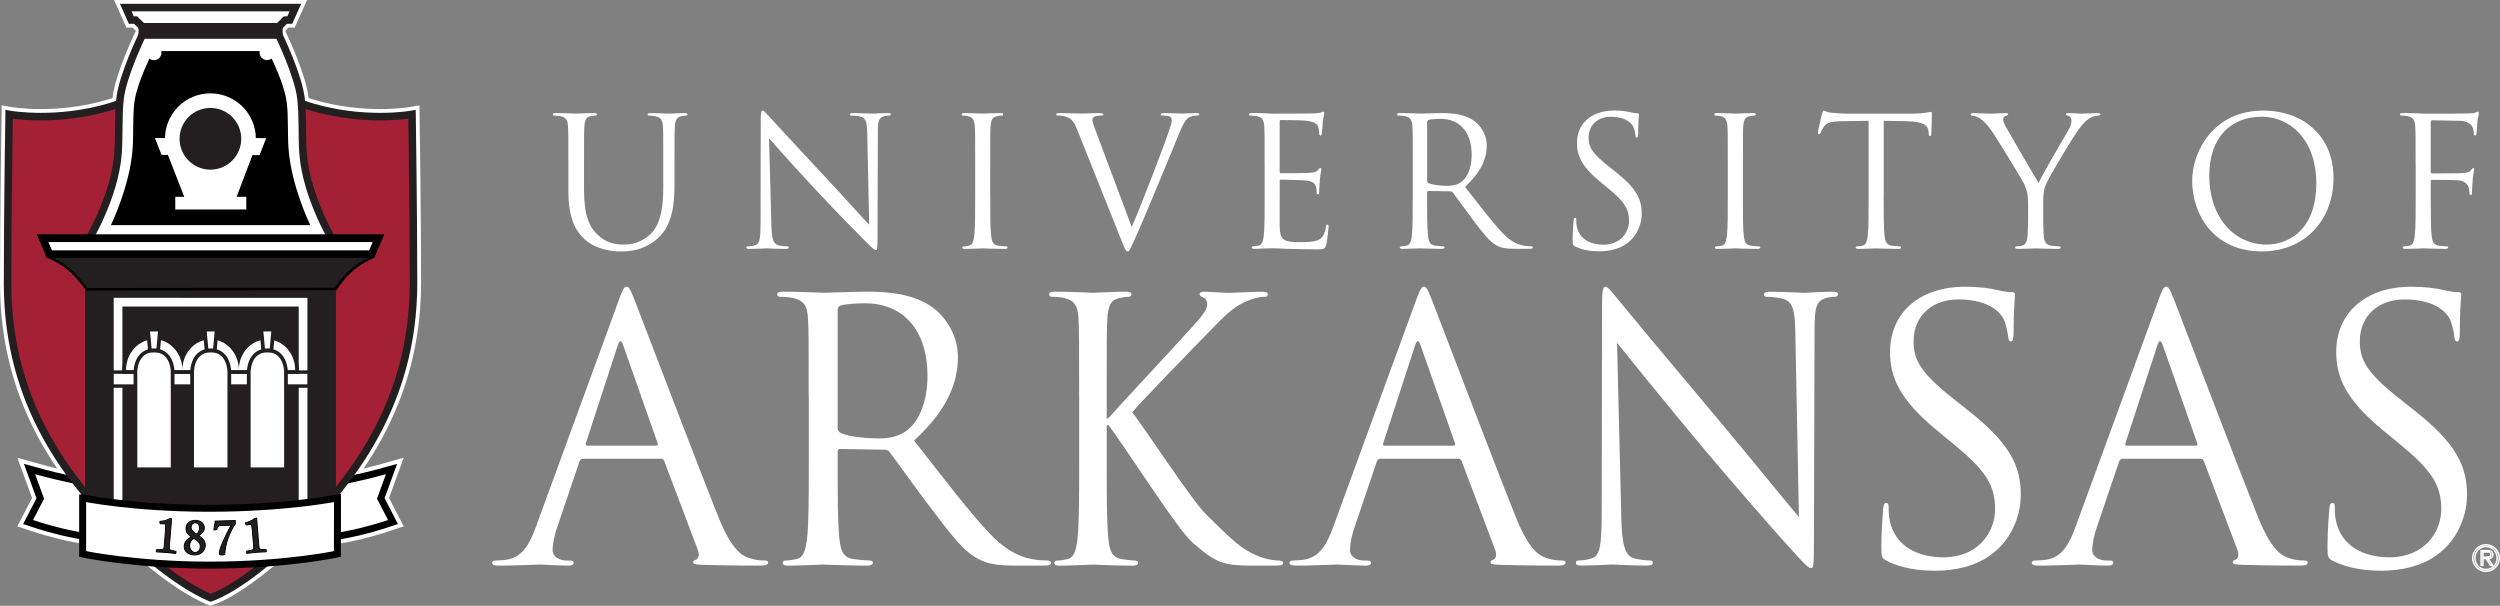 <?xml version="1.0" encoding="UTF-8"?>
<svg xmlns="http://www.w3.org/2000/svg" viewBox="0 0 661.78 160.36">
  <rect x="0" y="0" width="661.78" height="160.36" fill="#808080" stroke="none"/>
  <defs>
    <style>
      .cls-1 {
        fill: none;
        stroke-width: .4px;
      }

      .cls-1, .cls-2, .cls-3, .cls-4 {
        stroke: #fff;
      }

      .cls-5, .cls-6, .cls-7 {
        stroke-width: 0px;
      }

      .cls-8 {
        stroke-width: 1.04px;
      }

      .cls-8, .cls-7 {
        fill: #231f20;
      }

      .cls-8, .cls-9, .cls-10, .cls-11 {
        stroke: #231f20;
      }

      .cls-12 {
        stroke-linecap: round;
      }

      .cls-12, .cls-2, .cls-6, .cls-3, .cls-9, .cls-11, .cls-13 {
        fill: #fff;
      }

      .cls-12, .cls-13 {
        stroke: #000;
        stroke-width: 1.84px;
      }

      .cls-2, .cls-4 {
        stroke-width: 4px;
      }

      .cls-3 {
        stroke-width: .4px;
      }

      .cls-9 {
        stroke-width: 1.99px;
      }

      .cls-10 {
        stroke-width: 1.99px;
      }

      .cls-10, .cls-4 {
        fill: #a32035;
      }

      .cls-11 {
        stroke-width: .99px;
      }
    </style>
  </defs>
  <g id="White_Outline" data-name="White Outline">
    <g id="White_Background" data-name="White Background">
      <path class="cls-4" d="m55.75,10.05s12.42,14.04,26.71,18.25c6.93,2.04,13.39,2.57,18.21,2.57,5.13,0,8.4-.6,8.4-.6,0,0,.39,25.96.39,44.72,0,31.91-16.71,53.09-31.58,67.3-13.18,12.6-20.61,15.46-22.12,15.95,0,0-8.91-3.27-22.17-15.95-14.87-14.21-31.59-34.88-31.59-67.3,0-18.33.41-44.72.41-44.72,0,0,3.27.6,8.4.6,4.82,0,11.29-.53,18.21-2.57,14.3-4.22,26.73-18.25,26.73-18.25Z"/>
      <polygon class="cls-2" points="33.28 2 34.76 5.31 35.89 5.31 37.7 7.08 73.77 7.08 75.55 5.31 76.71 5.31 78.19 2 33.28 2"/>
      <path class="cls-2" d="m83.81,142.86s6.26-.87,11.35-2.08c4.53-1.08,8.87-2.58,8.87-2.58l-3.23-6.25,2.84-7.78s-5.39,1.54-10.13,2.55c-4.92,1.04-9.61,1.46-9.61,1.46l-.09,14.7Z"/>
      <path class="cls-2" d="m27.65,142.86s-6.26-.87-11.35-2.08c-4.52-1.08-8.87-2.58-8.87-2.58l3.23-6.25-2.84-7.78s5.39,1.54,10.13,2.55c4.92,1.04,9.61,1.46,9.61,1.46l.09,14.7Z"/>
      <path class="cls-2" d="m22.85,64.54s7.54-12.23,8.39-23.93c.34-4.65.02-9.8.54-14.46.69-6.23,5.92-16.97,5.92-16.97h36.07s5.23,10.75,5.92,16.98c.52,4.67.2,9.82.54,14.46.85,11.69,8.38,23.93,8.38,23.93H22.85Z"/>
    </g>
  </g>
  <g id="Logo">
    <g id="Text">
      <g id="Arkansas">
        <path class="cls-6" d="m163.73,79.62c1.15-3.17,1.53-3.74,2.11-3.74s.96.48,2.11,3.45c1.44,3.64,16.49,43.25,22.34,57.82,3.45,8.53,6.23,10.07,8.25,10.64,1.44.48,2.88.58,3.84.58.58,0,.96.1.96.58,0,.57-.86.77-1.92.77-1.44,0-8.44,0-15.05-.19-1.82-.09-2.88-.09-2.88-.67,0-.38.29-.58.67-.67.58-.19,1.15-1.05.58-2.59l-8.92-23.59c-.19-.38-.38-.58-.86-.58h-20.62c-.48,0-.77.29-.96.77l-5.75,16.97c-.86,2.4-1.34,4.7-1.34,6.43,0,1.92,2.01,2.78,3.64,2.78h.96c.67,0,.96.19.96.58,0,.57-.58.77-1.44.77-2.3,0-6.42-.29-7.48-.29s-6.33.29-10.83.29c-1.25,0-1.82-.19-1.82-.77,0-.38.38-.58.86-.58.67,0,2.01-.1,2.78-.19,4.41-.58,6.33-4.22,8.05-9.01l21.77-59.54Zm9.97,38.35c.48,0,.48-.29.38-.67l-9.11-25.89c-.48-1.44-.96-1.44-1.44,0l-8.44,25.89c-.19.48,0,.67.29.67h18.31Z"/>
        <path class="cls-6" d="m214.07,105.03c0-14.96,0-17.64-.19-20.71-.19-3.26-.96-4.79-4.12-5.47-.77-.19-2.4-.29-3.26-.29-.38,0-.77-.19-.77-.58,0-.58.48-.77,1.53-.77,4.31,0,10.36.29,10.83.29,1.05,0,8.34-.29,11.31-.29,6.04,0,12.46.58,17.55,4.22,2.4,1.73,6.62,6.42,6.62,13.04,0,7.1-2.97,14.19-11.6,22.15,7.86,10.07,14.38,18.6,19.94,24.55,5.18,5.47,9.3,6.52,11.7,6.91,1.82.29,3.17.29,3.74.29.48,0,.86.29.86.58,0,.57-.58.77-2.3.77h-6.81c-5.37,0-7.77-.48-10.26-1.82-4.12-2.21-7.48-6.9-12.94-14.09-4.03-5.27-8.53-11.7-10.45-14.19-.38-.38-.67-.58-1.25-.58l-11.79-.19c-.48,0-.67.29-.67.77v2.3c0,9.2,0,16.78.48,20.81.29,2.78.86,4.89,3.74,5.27,1.34.19,3.45.38,4.32.38.58,0,.77.29.77.58,0,.48-.48.77-1.53.77-5.27,0-11.31-.29-11.79-.29-.1,0-6.14.29-9.01.29-1.05,0-1.53-.19-1.53-.77,0-.29.19-.58.77-.58.86,0,2.01-.19,2.88-.38,1.92-.38,2.4-2.49,2.78-5.27.48-4.03.48-11.6.48-20.81v-16.87Zm7.67,8.34c0,.48.19.86.67,1.15,1.44.86,5.85,1.53,10.07,1.53,2.3,0,4.99-.29,7.19-1.82,3.36-2.3,5.85-7.48,5.85-14.77,0-11.99-6.33-19.18-16.59-19.18-2.88,0-5.47.29-6.42.58-.48.19-.77.58-.77,1.15v31.35Z"/>
        <path class="cls-6" d="m285.66,105.03c0-14.96,0-17.64-.18-20.71-.18-3.26-.91-4.79-3.92-5.47-.73-.19-2.28-.29-3.1-.29-.36,0-.73-.19-.73-.58,0-.58.46-.77,1.46-.77,4.1,0,9.47.29,10.02.29.82,0,6.1-.29,8.84-.29,1,0,1.46.19,1.46.77,0,.38-.36.58-.73.58-.64,0-1.18.1-2.28.29-2.46.48-3.19,2.11-3.37,5.47-.18,3.07-.18,5.75-.18,20.71v5.75h.36c1.55-1.82,18.04-19.47,21.32-23.2,2.55-2.78,4.92-5.27,4.92-6.9,0-1.15-.46-1.73-1.18-2.01-.46-.19-.82-.38-.82-.77,0-.48.46-.67,1.09-.67,1.82,0,4.65.29,6.83.29.46,0,6.47-.29,8.75-.29,1,0,1.37.19,1.37.67s-.18.67-.91.67c-1.37,0-3.28.48-5.1,1.34-3.74,1.73-5.74,4.12-9.84,8.25-2.28,2.3-18.13,18.6-20.04,21,2.37,2.78,15.84,23.4,19.58,27.04,7.65,7.48,9.2,9.01,13.57,10.93,2.37,1.05,5.01,1.25,5.65,1.25s1.18.19,1.18.58c0,.48-.46.77-2,.77h-4.65c-2.55,0-4.28,0-6.28-.19-4.83-.48-7.11-2.59-11.02-5.85-4.1-3.55-17.94-25.51-22.31-31.16h-.46v9.4c0,9.2,0,16.78.46,20.81.27,2.78.82,4.89,3.55,5.27,1.28.19,2.73.38,3.55.38.55,0,.73.29.73.58,0,.48-.46.77-1.46.77-4.46,0-9.75-.29-10.48-.29s-6.01.29-8.74.29c-1,0-1.46-.19-1.46-.77,0-.29.18-.58.73-.58.82,0,1.91-.19,2.73-.38,1.82-.38,2.28-2.49,2.64-5.27.46-4.03.46-11.6.46-20.81v-16.87Z"/>
        <path class="cls-6" d="m374.8,79.62c1.15-3.17,1.54-3.74,2.11-3.74s.96.48,2.11,3.45c1.44,3.64,16.49,43.25,22.34,57.82,3.45,8.53,6.23,10.07,8.25,10.64,1.44.48,2.88.58,3.84.58.58,0,.96.1.96.58,0,.57-.86.77-1.92.77-1.44,0-8.44,0-15.05-.19-1.82-.09-2.88-.09-2.88-.67,0-.38.29-.58.67-.67.58-.19,1.15-1.05.58-2.59l-8.92-23.59c-.19-.38-.38-.58-.86-.58h-20.62c-.48,0-.77.29-.96.77l-5.75,16.97c-.86,2.4-1.34,4.7-1.34,6.43,0,1.92,2.01,2.78,3.64,2.78h.96c.67,0,.96.19.96.58,0,.57-.57.77-1.44.77-2.3,0-6.42-.29-7.48-.29s-6.33.29-10.84.29c-1.25,0-1.82-.19-1.82-.77,0-.38.38-.58.86-.58.67,0,2.01-.1,2.78-.19,4.41-.58,6.33-4.22,8.05-9.01l21.76-59.54Zm9.97,38.35c.48,0,.48-.29.38-.67l-9.11-25.89c-.48-1.44-.96-1.44-1.44,0l-8.44,25.89c-.19.48,0,.67.29.67h18.31Z"/>
        <path class="cls-6" d="m499.46,148.47c-1.34-.67-1.44-1.06-1.44-3.64,0-4.79.38-8.63.48-10.16.1-1.05.29-1.53.77-1.53.58,0,.67.29.67,1.06,0,.86,0,2.2.29,3.55,1.44,7.09,7.77,9.78,14.19,9.78,9.21,0,13.71-6.62,13.71-12.75,0-6.62-2.78-10.45-11.03-17.26l-4.31-3.55c-10.16-8.34-12.47-14.29-12.47-20.81,0-10.26,7.67-17.26,19.85-17.26,3.74,0,6.52.38,8.92.96,1.82.38,2.59.48,3.35.48s.96.19.96.67-.38,3.64-.38,10.16c0,1.53-.19,2.21-.67,2.21-.57,0-.67-.48-.77-1.25-.1-1.15-.67-3.74-1.25-4.79-.58-1.06-3.16-5.08-11.99-5.08-6.62,0-11.79,4.12-11.79,11.12,0,5.46,2.49,8.92,11.7,16.11l2.68,2.11c11.32,8.92,14,14.86,14,22.53,0,3.93-1.53,11.22-8.15,15.92-4.12,2.88-9.3,4.03-14.48,4.03-4.51,0-8.92-.67-12.85-2.59Z"/>
        <path class="cls-6" d="m571.28,79.62c1.15-3.17,1.53-3.74,2.11-3.74s.96.48,2.11,3.45c1.44,3.64,16.49,43.25,22.34,57.82,3.45,8.53,6.23,10.07,8.25,10.64,1.44.48,2.88.58,3.84.58.57,0,.96.1.96.58,0,.57-.86.77-1.92.77-1.44,0-8.44,0-15.05-.19-1.82-.09-2.88-.09-2.88-.67,0-.38.29-.58.67-.67.58-.19,1.15-1.05.58-2.59l-8.92-23.59c-.19-.38-.38-.58-.86-.58h-20.61c-.48,0-.77.29-.96.77l-5.75,16.97c-.86,2.4-1.34,4.7-1.34,6.43,0,1.92,2.01,2.78,3.64,2.78h.96c.67,0,.96.19.96.58,0,.57-.58.77-1.44.77-2.3,0-6.42-.29-7.48-.29s-6.33.29-10.83.29c-1.25,0-1.82-.19-1.82-.77,0-.38.38-.58.86-.58.67,0,2.01-.1,2.78-.19,4.41-.58,6.33-4.22,8.05-9.01l21.77-59.54Zm9.97,38.35c.48,0,.48-.29.38-.67l-9.11-25.89c-.48-1.44-.96-1.44-1.44,0l-8.44,25.89c-.19.48,0,.67.29.67h18.32Z"/>
        <path class="cls-6" d="m617.56,148.47c-1.34-.67-1.44-1.06-1.44-3.64,0-4.79.38-8.63.48-10.16.1-1.05.29-1.53.77-1.53.57,0,.67.29.67,1.06,0,.86,0,2.2.29,3.55,1.44,7.09,7.77,9.78,14.19,9.78,9.21,0,13.71-6.62,13.71-12.75,0-6.62-2.78-10.45-11.03-17.26l-4.31-3.55c-10.16-8.34-12.46-14.29-12.46-20.81,0-10.26,7.67-17.26,19.85-17.26,3.74,0,6.52.38,8.92.96,1.82.38,2.59.48,3.36.48s.96.19.96.67-.38,3.64-.38,10.16c0,1.53-.19,2.21-.67,2.21-.58,0-.67-.48-.77-1.25-.1-1.15-.67-3.74-1.25-4.79-.58-1.06-3.16-5.08-11.99-5.08-6.62,0-11.79,4.12-11.79,11.12,0,5.46,2.49,8.92,11.7,16.11l2.68,2.11c11.32,8.92,14,14.86,14,22.53,0,3.93-1.53,11.22-8.15,15.92-4.12,2.88-9.3,4.03-14.48,4.03-4.51,0-8.92-.67-12.85-2.59Z"/>
        <path class="cls-6" d="m429.16,136.67c.17,7.86,1.04,10.36,3.36,11.12,1.64.48,3.54.57,4.32.57.43,0,.69.19.69.58,0,.58-.52.77-1.55.77-4.92,0-8.37-.29-9.15-.29s-4.4.29-8.28.29c-.86,0-1.38-.1-1.38-.77,0-.38.26-.58.69-.58.69,0,2.24-.1,3.54-.57,2.16-.67,2.59-3.45,2.59-12.18l.09-54.94c0-3.74.26-4.79.95-4.79s2.16,2.11,3.02,3.07c1.29,1.63,14.15,17.07,27.44,32.89,8.54,10.16,17.95,21.86,20.71,25.03l-.95-48.71c-.09-6.23-.69-8.34-3.36-9.11-1.55-.38-3.54-.48-4.23-.48-.6,0-.69-.29-.69-.67,0-.58.69-.67,1.73-.67,3.88,0,8.03.29,8.97.29s3.8-.29,7.33-.29c.95,0,1.55.1,1.55.67,0,.38-.35.67-.95.67-.43,0-1.04,0-2.07.29-2.85.67-3.19,2.78-3.19,8.53l-.17,56.19c0,6.33-.17,6.81-.78,6.81-.69,0-1.73-1.05-6.3-6.14-.95-.96-13.37-15.05-22.52-25.99-10.01-11.98-19.76-24.07-22.52-27.52l1.12,45.93Z"/>
      </g>
      <g id="University_of" data-name="University of">
        <path class="cls-6" d="m150.46,43.72c0-7.42,0-8.75-.1-10.27-.1-1.62-.48-2.38-2.04-2.71-.38-.1-1.19-.14-1.62-.14-.19,0-.38-.09-.38-.29,0-.28.24-.38.76-.38,2.14,0,5.04.14,5.47.14s3.28-.14,4.71-.14c.52,0,.76.1.76.38,0,.19-.19.29-.38.29-.33,0-.62.05-1.19.14-1.28.19-1.66,1.05-1.76,2.71-.09,1.52-.09,2.85-.09,10.27v6.66c0,6.85,1.52,9.79,3.57,11.74,2.33,2.19,4.47,2.62,7.18,2.62,2.9,0,5.75-1.38,7.46-3.42,2.19-2.71,2.76-6.75,2.76-11.65v-5.94c0-7.42,0-8.75-.09-10.27-.1-1.62-.48-2.38-2.05-2.71-.38-.1-1.19-.14-1.62-.14-.19,0-.38-.09-.38-.29,0-.28.24-.38.76-.38,2.14,0,4.75.14,5.04.14.33,0,2.57-.14,3.99-.14.52,0,.76.1.76.38,0,.19-.19.29-.38.29-.33,0-.62.05-1.19.14-1.28.29-1.66,1.05-1.76,2.71-.1,1.52-.1,2.85-.1,10.27v5.09c0,5.13-.57,10.84-4.37,14.22-3.42,3.04-6.99,3.52-9.79,3.52-1.62,0-6.42-.19-9.79-3.37-2.33-2.24-4.14-5.56-4.14-12.5v-6.94Z"/>
        <path class="cls-6" d="m204.17,59.41c.1,3.9.57,5.14,1.86,5.52.9.24,1.95.29,2.38.29.24,0,.38.09.38.29,0,.28-.29.38-.86.38-2.71,0-4.61-.14-5.04-.14s-2.42.14-4.56.14c-.48,0-.76-.05-.76-.38,0-.19.14-.29.38-.29.38,0,1.24-.05,1.95-.29,1.19-.33,1.43-1.71,1.43-6.04l.05-27.24c0-1.85.14-2.38.52-2.38s1.19,1.05,1.66,1.52c.71.81,7.8,8.46,15.12,16.31,4.71,5.04,9.89,10.84,11.41,12.41l-.52-24.15c-.05-3.09-.38-4.14-1.85-4.52-.86-.19-1.95-.24-2.33-.24-.33,0-.38-.14-.38-.33,0-.29.38-.33.95-.33,2.14,0,4.42.14,4.94.14s2.09-.14,4.04-.14c.52,0,.86.05.86.33,0,.19-.19.33-.52.33-.24,0-.57,0-1.14.14-1.57.33-1.76,1.38-1.76,4.23l-.09,27.86c0,3.14-.1,3.38-.43,3.38-.38,0-.95-.52-3.47-3.04-.52-.48-7.37-7.46-12.41-12.88-5.52-5.94-10.89-11.93-12.41-13.65l.62,22.77Z"/>
        <path class="cls-6" d="m262.13,52.09c0,4.56,0,8.32.24,10.32.14,1.38.43,2.43,1.85,2.62.67.09,1.71.19,2.14.19.29,0,.38.14.38.29,0,.24-.24.38-.76.38-2.62,0-5.61-.14-5.85-.14s-3.23.14-4.66.14c-.52,0-.76-.1-.76-.38,0-.14.09-.29.38-.29.43,0,1-.1,1.43-.19.95-.19,1.19-1.24,1.38-2.62.24-2,.24-5.75.24-10.32v-8.37c0-7.42,0-8.75-.1-10.27-.1-1.62-.57-2.42-1.62-2.66-.52-.14-1.14-.19-1.47-.19-.19,0-.38-.09-.38-.29,0-.28.24-.38.76-.38,1.57,0,4.56.14,4.8.14s3.23-.14,4.66-.14c.52,0,.76.1.76.38,0,.19-.19.29-.38.29-.33,0-.62.05-1.19.14-1.28.24-1.66,1.05-1.76,2.71-.1,1.52-.1,2.85-.1,10.27v8.37Z"/>
        <path class="cls-6" d="m299.59,60.08c2.76-6.37,9.13-22.96,10.17-26.39.24-.71.43-1.38.43-1.81,0-.38-.14-.86-.62-1.09-.57-.19-1.28-.19-1.81-.19-.29,0-.52-.05-.52-.29,0-.28.28-.38,1.05-.38,1.9,0,4.09.14,4.66.14.29,0,2.33-.14,3.71-.14.52,0,.81.1.81.33s-.19.33-.57.33c-.33,0-1.38,0-2.28.57-.62.43-1.33,1.24-2.61,4.47-.52,1.33-2.9,7.04-5.33,12.89-2.9,6.94-5.04,12.08-6.13,14.41-1.33,2.85-1.52,3.61-2,3.61-.57,0-.81-.66-1.71-2.95l-11.65-29.15c-1.05-2.66-1.76-3.18-3.42-3.66-.71-.19-1.52-.19-1.81-.19s-.38-.14-.38-.33c0-.29.48-.33,1.24-.33,2.28,0,4.99.14,5.56.14.47,0,2.61-.14,4.42-.14.86,0,1.28.1,1.28.33s-.14.33-.48.33c-.52,0-1.38.05-1.81.24-.52.24-.62.62-.62.95,0,.62.57,2.09,1.28,3.95l9.13,24.34Z"/>
        <path class="cls-6" d="m334.76,43.72c0-7.42,0-8.75-.09-10.27-.1-1.62-.48-2.38-2.05-2.71-.38-.1-1.19-.14-1.62-.14-.19,0-.38-.09-.38-.29,0-.28.24-.38.76-.38,1.09,0,2.38,0,3.42.05l1.95.1c.33,0,9.79,0,10.89-.05.9-.05,1.66-.14,2.04-.24.24-.05.43-.24.67-.24.14,0,.19.19.19.43,0,.33-.24.9-.38,2.23-.05.48-.14,2.57-.24,3.14-.05.24-.14.52-.33.52-.29,0-.38-.24-.38-.62,0-.33-.05-1.14-.29-1.71-.33-.76-.81-1.33-3.38-1.62-.81-.1-5.99-.14-6.52-.14-.19,0-.28.14-.28.47v13.12c0,.33.05.48.28.48.62,0,6.47,0,7.56-.09,1.14-.1,1.81-.19,2.24-.67.33-.38.52-.62.71-.62.14,0,.24.09.24.38s-.24,1.09-.38,2.66c-.09.95-.19,2.71-.19,3.05,0,.38,0,.9-.33.9-.24,0-.33-.19-.33-.43,0-.47,0-.95-.19-1.57-.19-.67-.62-1.47-2.47-1.66-1.28-.14-5.99-.24-6.8-.24-.24,0-.33.14-.33.33v4.18c0,1.62-.05,7.13,0,8.13.14,3.28.86,3.9,5.52,3.9,1.24,0,3.33,0,4.56-.52,1.24-.52,1.81-1.47,2.14-3.42.09-.52.19-.71.43-.71.29,0,.29.38.29.71,0,.38-.38,3.61-.62,4.61-.33,1.23-.71,1.23-2.57,1.23-3.57,0-6.18-.09-8.03-.14-1.85-.1-3-.14-3.71-.14-.09,0-.9,0-1.9.05-.95,0-2.04.1-2.76.1-.52,0-.76-.1-.76-.38,0-.14.1-.29.38-.29.43,0,1-.1,1.43-.19.95-.19,1.19-1.24,1.38-2.62.24-2,.24-5.75.24-10.32v-8.37Z"/>
        <path class="cls-6" d="m373.98,43.72c0-7.42,0-8.75-.1-10.27-.09-1.62-.48-2.38-2.04-2.71-.38-.1-1.19-.14-1.62-.14-.19,0-.38-.09-.38-.29,0-.28.24-.38.76-.38,2.14,0,5.14.14,5.37.14.52,0,4.14-.14,5.61-.14,3,0,6.18.29,8.7,2.09,1.19.86,3.28,3.19,3.28,6.47,0,3.52-1.48,7.04-5.75,10.98,3.9,4.99,7.13,9.22,9.89,12.17,2.57,2.71,4.61,3.23,5.8,3.42.9.14,1.57.14,1.85.14.24,0,.43.14.43.29,0,.28-.29.38-1.14.38h-3.38c-2.66,0-3.85-.24-5.09-.9-2.04-1.09-3.71-3.42-6.42-6.99-2-2.62-4.23-5.8-5.18-7.04-.19-.19-.33-.29-.62-.29l-5.85-.09c-.24,0-.33.14-.33.38v1.14c0,4.56,0,8.32.24,10.32.14,1.38.43,2.43,1.85,2.62.67.09,1.71.19,2.14.19.29,0,.38.14.38.29,0,.24-.24.38-.76.38-2.62,0-5.61-.14-5.85-.14-.05,0-3.04.14-4.47.14-.52,0-.76-.1-.76-.38,0-.14.1-.29.38-.29.43,0,1-.1,1.43-.19.95-.19,1.19-1.24,1.38-2.62.24-2,.24-5.75.24-10.32v-8.37Zm3.8,4.14c0,.24.09.43.33.57.71.43,2.9.76,4.99.76,1.14,0,2.47-.14,3.57-.9,1.66-1.14,2.9-3.71,2.9-7.32,0-5.94-3.14-9.51-8.22-9.51-1.43,0-2.71.14-3.19.28-.24.1-.38.28-.38.57v15.55Z"/>
        <path class="cls-6" d="m417.01,65.26c-.67-.33-.71-.52-.71-1.81,0-2.38.19-4.28.24-5.04.05-.52.14-.76.38-.76.29,0,.33.14.33.52,0,.43,0,1.09.14,1.76.71,3.52,3.85,4.85,7.04,4.85,4.56,0,6.8-3.28,6.8-6.32,0-3.28-1.38-5.18-5.47-8.56l-2.14-1.76c-5.04-4.14-6.18-7.08-6.18-10.32,0-5.09,3.8-8.56,9.84-8.56,1.86,0,3.23.19,4.42.48.9.19,1.28.24,1.66.24s.48.1.48.33-.19,1.81-.19,5.04c0,.76-.1,1.09-.34,1.09-.29,0-.33-.24-.38-.62-.05-.57-.33-1.85-.62-2.38-.29-.52-1.57-2.52-5.94-2.52-3.28,0-5.85,2.05-5.85,5.52,0,2.71,1.24,4.42,5.8,7.99l1.33,1.04c5.61,4.42,6.94,7.37,6.94,11.17,0,1.95-.76,5.56-4.04,7.89-2.04,1.43-4.61,2-7.18,2-2.23,0-4.42-.33-6.37-1.28Z"/>
        <path class="cls-6" d="m461.36,52.09c0,4.56,0,8.32.24,10.32.14,1.38.43,2.43,1.85,2.62.67.09,1.71.19,2.14.19.29,0,.38.14.38.29,0,.24-.24.38-.76.38-2.62,0-5.61-.14-5.85-.14s-3.23.14-4.66.14c-.52,0-.76-.1-.76-.38,0-.14.1-.29.38-.29.43,0,1-.1,1.43-.19.95-.19,1.19-1.24,1.38-2.62.24-2,.24-5.75.24-10.32v-8.37c0-7.42,0-8.75-.09-10.27-.1-1.62-.57-2.42-1.62-2.66-.52-.14-1.14-.19-1.47-.19-.19,0-.38-.09-.38-.29,0-.28.24-.38.76-.38,1.57,0,4.57.14,4.8.14s3.23-.14,4.66-.14c.52,0,.76.1.76.38,0,.19-.19.29-.38.29-.33,0-.62.05-1.19.14-1.29.24-1.66,1.05-1.76,2.71-.09,1.52-.09,2.85-.09,10.27v8.37Z"/>
        <path class="cls-6" d="m498.63,52.09c0,4.56,0,8.32.24,10.32.14,1.38.43,2.43,1.86,2.62.66.09,1.71.19,2.14.19.28,0,.38.14.38.29,0,.24-.24.38-.76.38-2.61,0-5.61-.14-5.85-.14s-3.23.14-4.66.14c-.52,0-.76-.1-.76-.38,0-.14.1-.29.38-.29.43,0,1-.1,1.43-.19.95-.19,1.19-1.24,1.38-2.62.24-2,.24-5.75.24-10.32v-20.11l-7.04.1c-2.95.05-4.09.38-4.85,1.52-.52.81-.67,1.14-.81,1.47-.14.38-.29.48-.48.48-.14,0-.24-.14-.24-.43,0-.48.95-4.56,1.05-4.95.09-.28.29-.9.48-.9.33,0,.81.48,2.09.57,1.38.14,3.19.24,3.76.24h17.83c1.52,0,2.61-.1,3.38-.24.71-.1,1.14-.24,1.33-.24.24,0,.24.29.24.57,0,1.43-.14,4.71-.14,5.23,0,.43-.14.62-.33.62-.24,0-.33-.14-.38-.81l-.05-.52c-.14-1.43-1.28-2.52-5.85-2.61l-5.99-.1v20.11Z"/>
        <path class="cls-6" d="m536.85,53.57c0-2.57-.48-3.61-1.09-4.99-.33-.76-6.71-11.22-8.37-13.69-1.19-1.76-2.38-2.95-3.23-3.52-.71-.48-1.62-.76-2.04-.76-.24,0-.47-.09-.47-.33,0-.19.19-.33.62-.33.9,0,4.47.14,4.71.14.33,0,2.14-.14,3.99-.14.52,0,.62.14.62.33s-.29.24-.71.43c-.38.19-.62.48-.62.86,0,.57.24,1.14.62,1.85.76,1.38,7.89,13.65,8.75,15.02.9-2,6.94-12.41,7.89-13.98.62-1,.81-1.81.81-2.43,0-.66-.19-1.19-.76-1.33-.43-.14-.71-.24-.71-.47,0-.19.28-.29.76-.29,1.24,0,2.76.14,3.14.14.29,0,3.71-.14,4.61-.14.33,0,.62.1.62.29,0,.24-.24.38-.62.38-.52,0-1.43.19-2.19.67-.95.57-1.47,1.14-2.52,2.42-1.57,1.9-8.22,13.07-9.08,15.12-.71,1.71-.71,3.19-.71,4.75v4.09c0,.76,0,2.76.14,4.75.09,1.38.52,2.43,1.95,2.62.67.09,1.71.19,2.14.19.28,0,.38.14.38.29,0,.24-.24.38-.76.38-2.62,0-5.61-.14-5.85-.14s-3.24.14-4.66.14c-.52,0-.76-.1-.76-.38,0-.14.09-.29.38-.29.43,0,1-.1,1.43-.19.95-.19,1.38-1.24,1.47-2.62.14-2,.14-3.99.14-4.75v-4.09Z"/>
        <path class="cls-6" d="m599.03,29.27c10.7,0,18.68,6.75,18.68,17.83s-7.51,19.45-18.97,19.45c-13.03,0-18.45-10.13-18.45-18.68,0-7.7,5.61-18.59,18.73-18.59Zm1,35.47c4.28,0,13.12-2.47,13.12-16.31,0-11.41-6.94-17.54-14.45-17.54-7.94,0-13.88,5.23-13.88,15.64,0,11.08,6.66,18.21,15.21,18.21Z"/>
        <path class="cls-6" d="m639.44,43.72c0-7.42,0-8.75-.1-10.27-.1-1.62-.47-2.38-2.04-2.71-.38-.1-1.19-.14-1.62-.14-.19,0-.38-.09-.38-.29,0-.28.24-.38.76-.38,1.09,0,2.38,0,3.42.05l1.95.1c.95.05,10.6,0,11.7-.05.9-.05,1.66-.05,2.09-.19.29-.1.48-.28.67-.28s.29.19.29.43c0,.33-.24.9-.38,2.23-.05.48-.14,2.57-.24,3.14-.05.24-.14.52-.38.52s-.33-.24-.33-.57c0-.38-.14-1.19-.43-1.81-.29-.62-1.38-1.48-3.23-1.52l-7.32-.14c-.28,0-.43.14-.43.52v13.12c0,.29.05.43.33.43l6.08-.05c.81,0,1.47,0,2.14-.05,1.14-.1,1.76-.24,2.19-.86.19-.24.33-.48.52-.48s.24.14.24.38c0,.28-.24,1.09-.38,2.66-.1.95-.19,2.85-.19,3.19,0,.43,0,.9-.33.9-.24,0-.33-.19-.33-.43-.05-.48-.09-1.14-.28-1.71-.24-.67-1-1.52-2.47-1.71-1.19-.14-6.37-.14-7.18-.14-.24,0-.33.09-.33.43v4.04c0,4.56,0,8.32.24,10.32.14,1.38.43,2.43,1.85,2.62.67.09,1.71.19,2.14.19.29,0,.38.14.38.29,0,.24-.24.38-.76.38-2.61,0-5.61-.14-5.85-.14s-3.24.14-4.66.14c-.52,0-.76-.1-.76-.38,0-.14.09-.29.38-.29.43,0,1-.1,1.43-.19.95-.19,1.19-1.24,1.38-2.62.24-2,.24-5.75.24-10.32v-8.37Z"/>
      </g>
    </g>
    <g>
      <path class="cls-13" d="m83.81,142.86s6.26-.87,11.35-2.08c4.53-1.08,8.87-2.58,8.87-2.58l-3.23-6.25,2.84-7.78s-5.39,1.54-10.13,2.55c-4.92,1.04-9.61,1.46-9.61,1.46l-.09,14.7Z"/>
      <path class="cls-13" d="m27.65,142.86s-6.26-.87-11.35-2.08c-4.52-1.08-8.87-2.58-8.87-2.58l3.23-6.25-2.84-7.78s5.39,1.54,10.13,2.55c4.92,1.04,9.61,1.46,9.61,1.46l.09,14.7Z"/>
    </g>
    <path class="cls-10" d="m55.75,10.05s12.42,14.04,26.71,18.25c6.93,2.04,13.39,2.57,18.21,2.57,5.13,0,8.4-.6,8.4-.6,0,0,.39,25.96.39,44.72,0,31.91-16.71,53.09-31.58,67.3-13.18,12.6-20.61,15.46-22.12,15.95,0,0-8.91-3.27-22.17-15.95-14.87-14.21-31.59-34.88-31.59-67.3,0-18.33.41-44.72.41-44.72,0,0,3.27.6,8.4.6,4.82,0,11.29-.53,18.21-2.57,14.3-4.22,26.73-18.25,26.73-18.25Z"/>
    <rect class="cls-7" x="22.54" y="75.87" width="66.38" height="62.24"/>
    <path class="cls-9" d="m22.85,64.54s7.54-12.23,8.39-23.93c.34-4.65.02-9.8.54-14.46.69-6.23,5.92-16.97,5.92-16.97h36.07s5.23,10.75,5.92,16.98c.52,4.67.2,9.82.54,14.46.85,11.69,8.38,23.93,8.38,23.93H22.85Z"/>
    <g>
      <rect class="cls-7" x="31.25" y="79.99" width="48.97" height="64.79"/>
      <path class="cls-6" d="m79.07,81.14v62.48h-46.67v-62.48h46.67m2.3-2.3H30.1v67.09h51.28v-67.09h0Z"/>
    </g>
    <g>
      <polygon class="cls-7" points="37.18 9.69 37.18 6.56 74.29 6.56 74.29 9.71 37.18 9.69"/>
      <path class="cls-7" d="m73.77,7.08v2.11h-36.07v-2.11h36.07m1.04-1.04h-38.14v4.17h1.04s36.07.01,36.07.01h1.04s0-1.04,0-1.04v-3.15h0Z"/>
    </g>
    <polygon class="cls-8" points="76.71 5.31 35.89 5.31 34.76 5.31 33.28 2 78.19 2 76.71 5.31"/>
    <polygon class="cls-8" points="37.71 7.08 35.91 5.31 75.56 5.31 73.78 7.08 37.71 7.08"/>
    <g>
      <path class="cls-7" d="m22.93,76.58c-.36-.53-1.65-2.36-3.69-4.4-2.53-2.53-5.84-3.92-6.55-4.2l-2.38-5.57h90.86l-2.39,5.57c-.69.29-3.97,1.75-6.4,4.18-2.18,2.18-3.18,3.8-3.48,4.33l-65.97.07Z"/>
      <path class="cls-5" d="m100.66,62.74l-2.14,4.99c-.91.4-4.03,1.85-6.38,4.2-2.01,2-3.04,3.56-3.44,4.24l-65.61.07c-.47-.68-1.73-2.4-3.63-4.3-2.45-2.45-5.6-3.84-6.53-4.22l-2.13-4.98h89.86m1-.66H9.8l2.64,6.16s3.79,1.39,6.57,4.17c2.38,2.38,3.75,4.5,3.75,4.5l66.35-.07s.91-1.82,3.52-4.43c2.66-2.66,6.41-4.16,6.41-4.16l2.64-6.16h0Z"/>
    </g>
    <g>
      <rect class="cls-6" x="29.65" y="98.5" width="52.16" height="3.7"/>
      <path class="cls-7" d="m81.36,98.96v2.78H30.11v-2.78h51.25m.92-.92H29.19v4.61h53.08v-4.61h0Z"/>
    </g>
    <path class="cls-5" d="m76.38,39.44c-.28-3.91-.02-8.26-.45-12.19-.41-3.68-2.7-8.95-4.03-11.78-.33.26-.75.43-1.21.43-1.09,0-1.98-.89-1.98-1.98,0-.14.02-.28.04-.41h-26.06c.03.14.05.28.05.44,0,1.09-.89,1.98-1.98,1.98-.46,0-.87-.16-1.2-.42-1.33,2.83-3.6,8.07-4.01,11.73-.44,3.93-.17,8.27-.45,12.19-.71,9.85-5.74,20.16-5.74,20.16h52.77s-5.03-10.3-5.74-20.15Z"/>
    <g>
      <path class="cls-3" d="m67.53,36.74c0-6.53-5.3-11.83-11.83-11.83s-11.83,5.3-11.83,11.83h-2.56l1.6,4.06h1.67l4.49,11.49h-2.47v2.96h18.4v-2.96h-2.64l4.32-11.43h1.89l1.6-4.08-2.64-.04Z"/>
      <path class="cls-7" d="m63.86,36.74c0,4.51-3.65,8.17-8.16,8.17s-8.17-3.66-8.17-8.17,3.66-8.17,8.17-8.17,8.16,3.66,8.16,8.17Z"/>
    </g>
    <polygon class="cls-9" points="33.28 2 34.76 5.31 35.89 5.31 37.7 7.08 73.77 7.08 75.55 5.31 76.71 5.31 78.19 2 33.28 2"/>
    <g>
      <polygon class="cls-6" points="13.09 67.25 11.31 63.08 100.16 63.08 98.38 67.25 13.09 67.25"/>
      <path class="cls-5" d="m98.66,64.07l-.94,2.19H13.75l-.94-2.19h85.85m3.01-1.99H9.8l2.64,6.16h86.59l2.64-6.16h0Z"/>
    </g>
    <g>
      <g>
        <path class="cls-6" d="m32.87,98.46v-.5c0-4.76,3.57-8.63,7.96-8.63,3.42,0,6.34,2.35,7.46,5.63,1.13-3.29,4.05-5.63,7.46-5.63s6.34,2.35,7.46,5.63c1.13-3.28,4.05-5.63,7.46-5.63,4.39,0,7.96,3.87,7.96,8.63v.5h-45.77Z"/>
        <path class="cls-7" d="m55.76,89.83c4.12,0,7.46,3.64,7.46,8.13,0-4.49,3.34-8.13,7.46-8.13s7.46,3.64,7.46,8.13h-44.78c0-4.49,3.34-8.14,7.46-8.14s7.46,3.64,7.46,8.13c0-4.49,3.34-8.13,7.46-8.13m0-.99c-3.23,0-6.04,1.96-7.46,4.84-1.42-2.88-4.24-4.84-7.46-4.84-4.66,0-8.46,4.09-8.46,9.13v.99h.99s44.78,0,44.78,0h.99s0-.99,0-.99c0-5.03-3.79-9.13-8.45-9.13-3.23,0-6.04,1.96-7.46,4.84-1.42-2.88-4.24-4.84-7.46-4.84h0Z"/>
      </g>
      <g>
        <path class="cls-11" d="m35.85,124.23v-25.86s0-5.61,4.93-5.61,4.92,5.61,4.92,5.61v25.86h-9.84Z"/>
        <polygon class="cls-11" points="41.87 92.73 39.68 92.73 39.18 87.25 42.36 87.25 41.87 92.73"/>
      </g>
      <g>
        <path class="cls-11" d="m50.85,124.23v-25.86s0-5.61,4.93-5.61,4.92,5.61,4.92,5.61v25.86h-9.84Z"/>
        <polygon class="cls-11" points="56.87 92.73 54.68 92.73 54.18 87.25 57.36 87.25 56.87 92.73"/>
      </g>
      <g>
        <path class="cls-11" d="m65.85,124.23v-25.86s.01-5.61,4.93-5.61,4.92,5.61,4.92,5.61v25.86h-9.85Z"/>
        <polygon class="cls-11" points="71.86 92.73 69.68 92.73 69.18 87.25 72.36 87.25 71.86 92.73"/>
      </g>
    </g>
    <g>
      <path class="cls-12" d="m21.88,131.8v14.85s13.64,2.94,33.73,2.94,33.7-2.94,33.7-2.94l.03-14.85s-13.56,2.75-33.96,2.75-33.49-2.75-33.49-2.75Z"/>
      <g>
        <g>
          <path class="cls-7" d="m46.42,146.49c-.5-.07-.83-.11-.94-.12-.39-.06-.93-.1-1.25-.13h-.13c-.31-.04-1.22-.11-1.66-.12-.11,0-.52-.02-.83-.03-.15,0-.23-.07-.22-.2l.03-.35.16-.08s.44,0,.44,0c.98,0,1.23-.12,1.29-.19.14-.14.16-.44.2-.91l.33-4.07c.02-.31.1-1.25-.04-1.54-.04-.08-.15-.13-.32-.13-.07,0-.13,0-.2,0-.1,0-.59.02-.73.02-.21-.13-.21-.32-.19-.53v-.1s.11,0,.11,0c.94-.1,1.44-.19,2.13-.55l.13-.06c.12-.06.24-.12.34-.12.11,0,.39.03.39.03l-.58,7.18c-.04.5-.04.81.07.96.14.23,1.03.37,1.32.42.1.02.18.03.21.04l.1.03.04.15-.03.36-.16.05h0Z"/>
          <path class="cls-5" d="m45.06,137.4s0,0,0,0c.1,0,.18.02.25.02l-.57,7.05c-.04.54-.04.86.1,1.04.21.34,1.46.46,1.59.5.05.02.05,0,.05.04l-.02.25s-.02.05-.04.05c0,0,0,0,0,0-.49-.07-.82-.11-.93-.12-.44-.06-1.1-.12-1.39-.14-.32-.03-1.22-.1-1.67-.11-.11,0-.58-.02-.9-.03-.03,0-.04-.02-.04-.06l.02-.25s0-.05.06-.06c.02,0,.05,0,.1,0,.08,0,.19,0,.32,0,.48,0,1.21-.02,1.38-.23.17-.16.19-.47.23-.98l.33-4.07c.03-.37.1-1.28-.05-1.61-.06-.13-.22-.2-.43-.2-.06,0-.13,0-.2,0-.22,0-.47.02-.73.02-.08-.06-.08-.19-.07-.39.99-.1,1.5-.21,2.18-.56.13-.06.31-.17.41-.17m0-.25c-.13,0-.26.07-.4.14-.04.02-.08.04-.11.06-.62.32-1.07.43-2.1.54l-.21.02-.02.21c-.02.19-.04.45.16.61l.07.06h.09c.14,0,.28,0,.41,0,.11,0,.22,0,.32,0,.06,0,.12,0,.18,0,.15,0,.21.04.22.06.08.18.09.68.03,1.48l-.33,4.07c-.03.42-.06.72-.16.82-.04.04-.21.16-1.21.16h-.2s-.12,0-.12,0c-.06,0-.11,0-.13,0-.12.02-.26.09-.28.29l-.02.25c-.01.2.12.32.27.33h.09c.31.01.71.02.81.03.45.01,1.39.08,1.66.11h.13c.32.04.87.09,1.24.14.12.01.45.05.93.12,0,0,0,0,0,0,.16,0,.31-.09.32-.28l.02-.25.02-.22-.23-.08s-.13-.03-.24-.05c-.96-.15-1.18-.29-1.23-.35-.1-.14-.1-.44-.06-.89l.57-7.05.02-.26h-.26c-.07-.01-.14-.02-.23-.03h-.03Z"/>
        </g>
        <g>
          <path class="cls-7" d="m51.53,146.9c-1.73-.04-2.78-.95-2.74-2.36.03-.98.83-1.97,1.91-2.39-.71-.48-1.48-1.09-1.45-2.26.03-1.32.98-2.15,2.47-2.15,1.22.03,2.42.68,2.39,2.02-.03,1.1-1.03,1.77-1.51,2.03,1.09.7,1.79,1.44,1.76,2.62-.03,1.21-1,2.5-2.75,2.5h-.09Zm-.2-4.38c-.7.35-1.11,1.03-1.13,1.87-.03,1.19.8,1.84,1.41,1.86h0c.82,0,1.38-.64,1.4-1.56.02-1-.68-1.53-1.69-2.16Zm.32-4.13c-.73,0-1.05.78-1.06,1.2-.02.76.73,1.3,1.39,1.78l.05.04c.56-.45.8-.92.82-1.59.02-.67-.28-1.4-1.16-1.42l-.03-.12v.12Z"/>
          <path class="cls-5" d="m51.72,137.86s.06,0,.09,0c1.17.03,2.2.69,2.17,1.89-.03,1.09-1.09,1.77-1.64,2.02,1.16.72,1.92,1.43,1.89,2.63-.03,1.08-.91,2.37-2.62,2.37-.03,0-.06,0-.09,0-1.49-.04-2.65-.77-2.62-2.23.03-1.05.98-2.03,2.06-2.36-.8-.53-1.63-1.12-1.6-2.29.03-1.32,1.01-2.02,2.35-2.02m.3,3.69c.63-.48.92-.98.94-1.74.02-.7-.29-1.52-1.29-1.55,0,0-.02,0-.03,0-.79,0-1.18.82-1.19,1.32-.02.88.87,1.47,1.56,1.97m-.37,4.82c.85,0,1.47-.69,1.49-1.69.03-1.12-.81-1.69-1.8-2.31-.79.37-1.24,1.12-1.26,2.01-.03,1.28.87,1.97,1.54,1.98.01,0,.03,0,.04,0m.07-8.76c-1.54,0-2.56.89-2.6,2.27-.03,1.12.66,1.77,1.31,2.24-1.02.48-1.75,1.46-1.78,2.42-.04,1.49,1.06,2.44,2.86,2.49h.09c1.76,0,2.84-1.33,2.87-2.62.03-1.17-.62-1.92-1.65-2.61.71-.43,1.37-1.13,1.39-2.03.03-1.22-.96-2.11-2.42-2.15h-.1Zm.29,3.63c-.63-.45-1.32-.96-1.31-1.65,0-.38.3-1.08.94-1.08,1.02.03,1.07,1,1.06,1.29-.01.61-.21,1.03-.7,1.44h0Zm-.36,5.13l-.03-.25c-.56-.01-1.32-.62-1.29-1.73.02-.77.38-1.39,1-1.73.97.61,1.59,1.1,1.57,2.02-.02.85-.53,1.44-1.24,1.44v.25h0Z"/>
        </g>
        <g>
          <path class="cls-7" d="m58.64,146.92c-.28,0-.44-.04-.53-.14-.09-.09-.09-.2-.09-.28.03-1.02.81-2.73,1.44-4.1.37-.81,1.18-2.47,1.71-3.35l-1.82.05c-.61.01-1.3.02-1.52.19-.24.18-.27.28-.33.47-.02.08-.05.17-.09.28-.08.2-.29.21-.58.21h-.15s-.07-.14-.07-.14l.35-2.17,5.3-.14.02.83c-1.51,2.14-2.67,5.41-2.78,7.86-.01.33-.28.4-.76.41h-.1Z"/>
          <path class="cls-5" d="m62.14,137.94l.02.7c-1.48,2.05-2.66,5.35-2.78,7.85,0,.19-.12.28-.64.29-.03,0-.06,0-.09,0-.4,0-.5-.08-.49-.29.03-.99.81-2.71,1.43-4.05.43-.94,1.32-2.77,1.83-3.54l-2.05.05c-.61.01-1.33.02-1.59.22-.38.29-.31.42-.46.81-.05.14-.23.13-.56.14l.33-2.06,5.07-.13m.24-.26h-.25s-5.07.14-5.07.14h-.21s-.03.21-.03.21l-.33,2.06-.05.3h.3s.09-.01.09-.01c.3,0,.59-.01.7-.3.04-.11.07-.21.1-.29.05-.18.07-.25.28-.41.2-.15.91-.16,1.39-.17h.06s1.6-.04,1.6-.04c-.53.92-1.25,2.41-1.6,3.17-.63,1.38-1.42,3.1-1.45,4.15,0,.05,0,.23.12.37.15.15.39.18.62.18h.1c.32,0,.86-.02.88-.53.11-2.43,1.26-5.67,2.73-7.72l.05-.07v-.08s-.02-.7-.02-.7v-.25h0Z"/>
        </g>
        <g>
          <path class="cls-7" d="m65.34,146.47l-.05-.17-.03-.35.15-.1s.11-.02.22-.04c.33-.05,1.32-.2,1.45-.42.12-.16.09-.47.05-.93l-.33-4.07c-.02-.31-.1-1.24-.29-1.52-.04-.05-.12-.08-.23-.08-.03,0-.07,0-.1,0-.16.01-.33.05-.52.08-.13.02-.26.05-.4.07-.23-.09-.25-.28-.27-.49v-.1s.09-.03.09-.03c1.01-.27,1.44-.46,2.02-.88l.11-.08c.12-.09.23-.17.34-.18l.37-.03.58,7.18c.04.5.09.8.22.94.08.1.37.2,1.31.2,0,0,.25,0,.27,0h.1s.07.15.07.15l.03.37-.16.07c-.5.01-.83.03-.94.04-.41,0-.98.05-1.3.07l-.3.03c-.4.04-1.08.09-1.44.15-.09,0-.36.04-.62.08l-.29.04h-.12Z"/>
          <path class="cls-5" d="m67.81,137.3l.57,7.05c.04.54.09.85.26,1.02.2.23.98.24,1.4.24.05,0,.09,0,.13,0,.06,0,.11,0,.13,0,.06,0,.05,0,.06.04l.02.25s0,.06-.04.06c-.5.01-.83.02-.94.04-.44,0-1.1.06-1.39.08-.32.03-1.22.1-1.66.16-.11,0-.58.07-.89.11,0,0,0,0,0,0-.03,0-.04-.01-.04-.05l-.02-.25s0-.05.05-.07c.13-.04,1.54-.18,1.74-.51.14-.19.11-.49.07-1l-.33-4.07c-.03-.37-.1-1.28-.31-1.58-.06-.09-.18-.14-.33-.14-.04,0-.08,0-.12,0-.26.02-.57.1-.92.16-.09-.05-.11-.17-.13-.38.96-.26,1.44-.45,2.06-.9.12-.08.29-.23.38-.24.09,0,.18-.02.25-.02m.23-.26h-.24s-.18.03-.18.03h-.07c-.14.02-.27.11-.4.21-.03.03-.07.05-.1.07-.57.42-.99.6-1.99.87l-.2.05.02.21c.02.19.04.46.26.58l.07.04h.08c.14-.04.27-.06.4-.09.18-.04.35-.07.5-.08.04,0,.07,0,.1,0,.09,0,.12.02.12.03.08.12.19.46.27,1.46l.33,4.07c.03.42.06.72-.03.84-.06.08-.3.22-1.37.38-.12.02-.2.03-.23.04-.12.04-.24.12-.23.32l.02.26c.01.19.16.28.29.28l.3-.04c.26-.03.53-.07.61-.08.37-.05,1.05-.11,1.46-.15l.21-.02h.09c.31-.03.89-.07,1.28-.08.13-.01.47-.02.94-.04.16-.02.3-.13.28-.33l-.02-.24-.02-.22-.24-.04s-.1,0-.17,0h-.06s-.07,0-.07,0c-.99,0-1.17-.12-1.21-.15-.12-.12-.16-.42-.2-.87l-.57-7.05-.02-.24h0Z"/>
        </g>
      </g>
    </g>
    <path class="cls-1" d="m654.56,147.71c0-1.92,1.57-3.5,3.52-3.5s3.5,1.57,3.5,3.5-1.56,3.52-3.5,3.52-3.52-1.57-3.52-3.52Zm6.46,0c0-1.7-1.24-3.04-2.94-3.04s-2.96,1.33-2.96,3.04,1.25,3.05,2.96,3.05,2.94-1.33,2.94-3.05Zm-1.19,1.96h-.57l-1.12-1.8h-.88v1.8h-.48v-3.91h1.71c1.04,0,1.39.39,1.39,1.04,0,.77-.54,1.05-1.23,1.07l1.18,1.8Zm-1.84-2.18c.55,0,1.37.09,1.37-.7,0-.61-.5-.68-.98-.68h-1.12v1.39h.73Z"/>
  </g>
</svg>